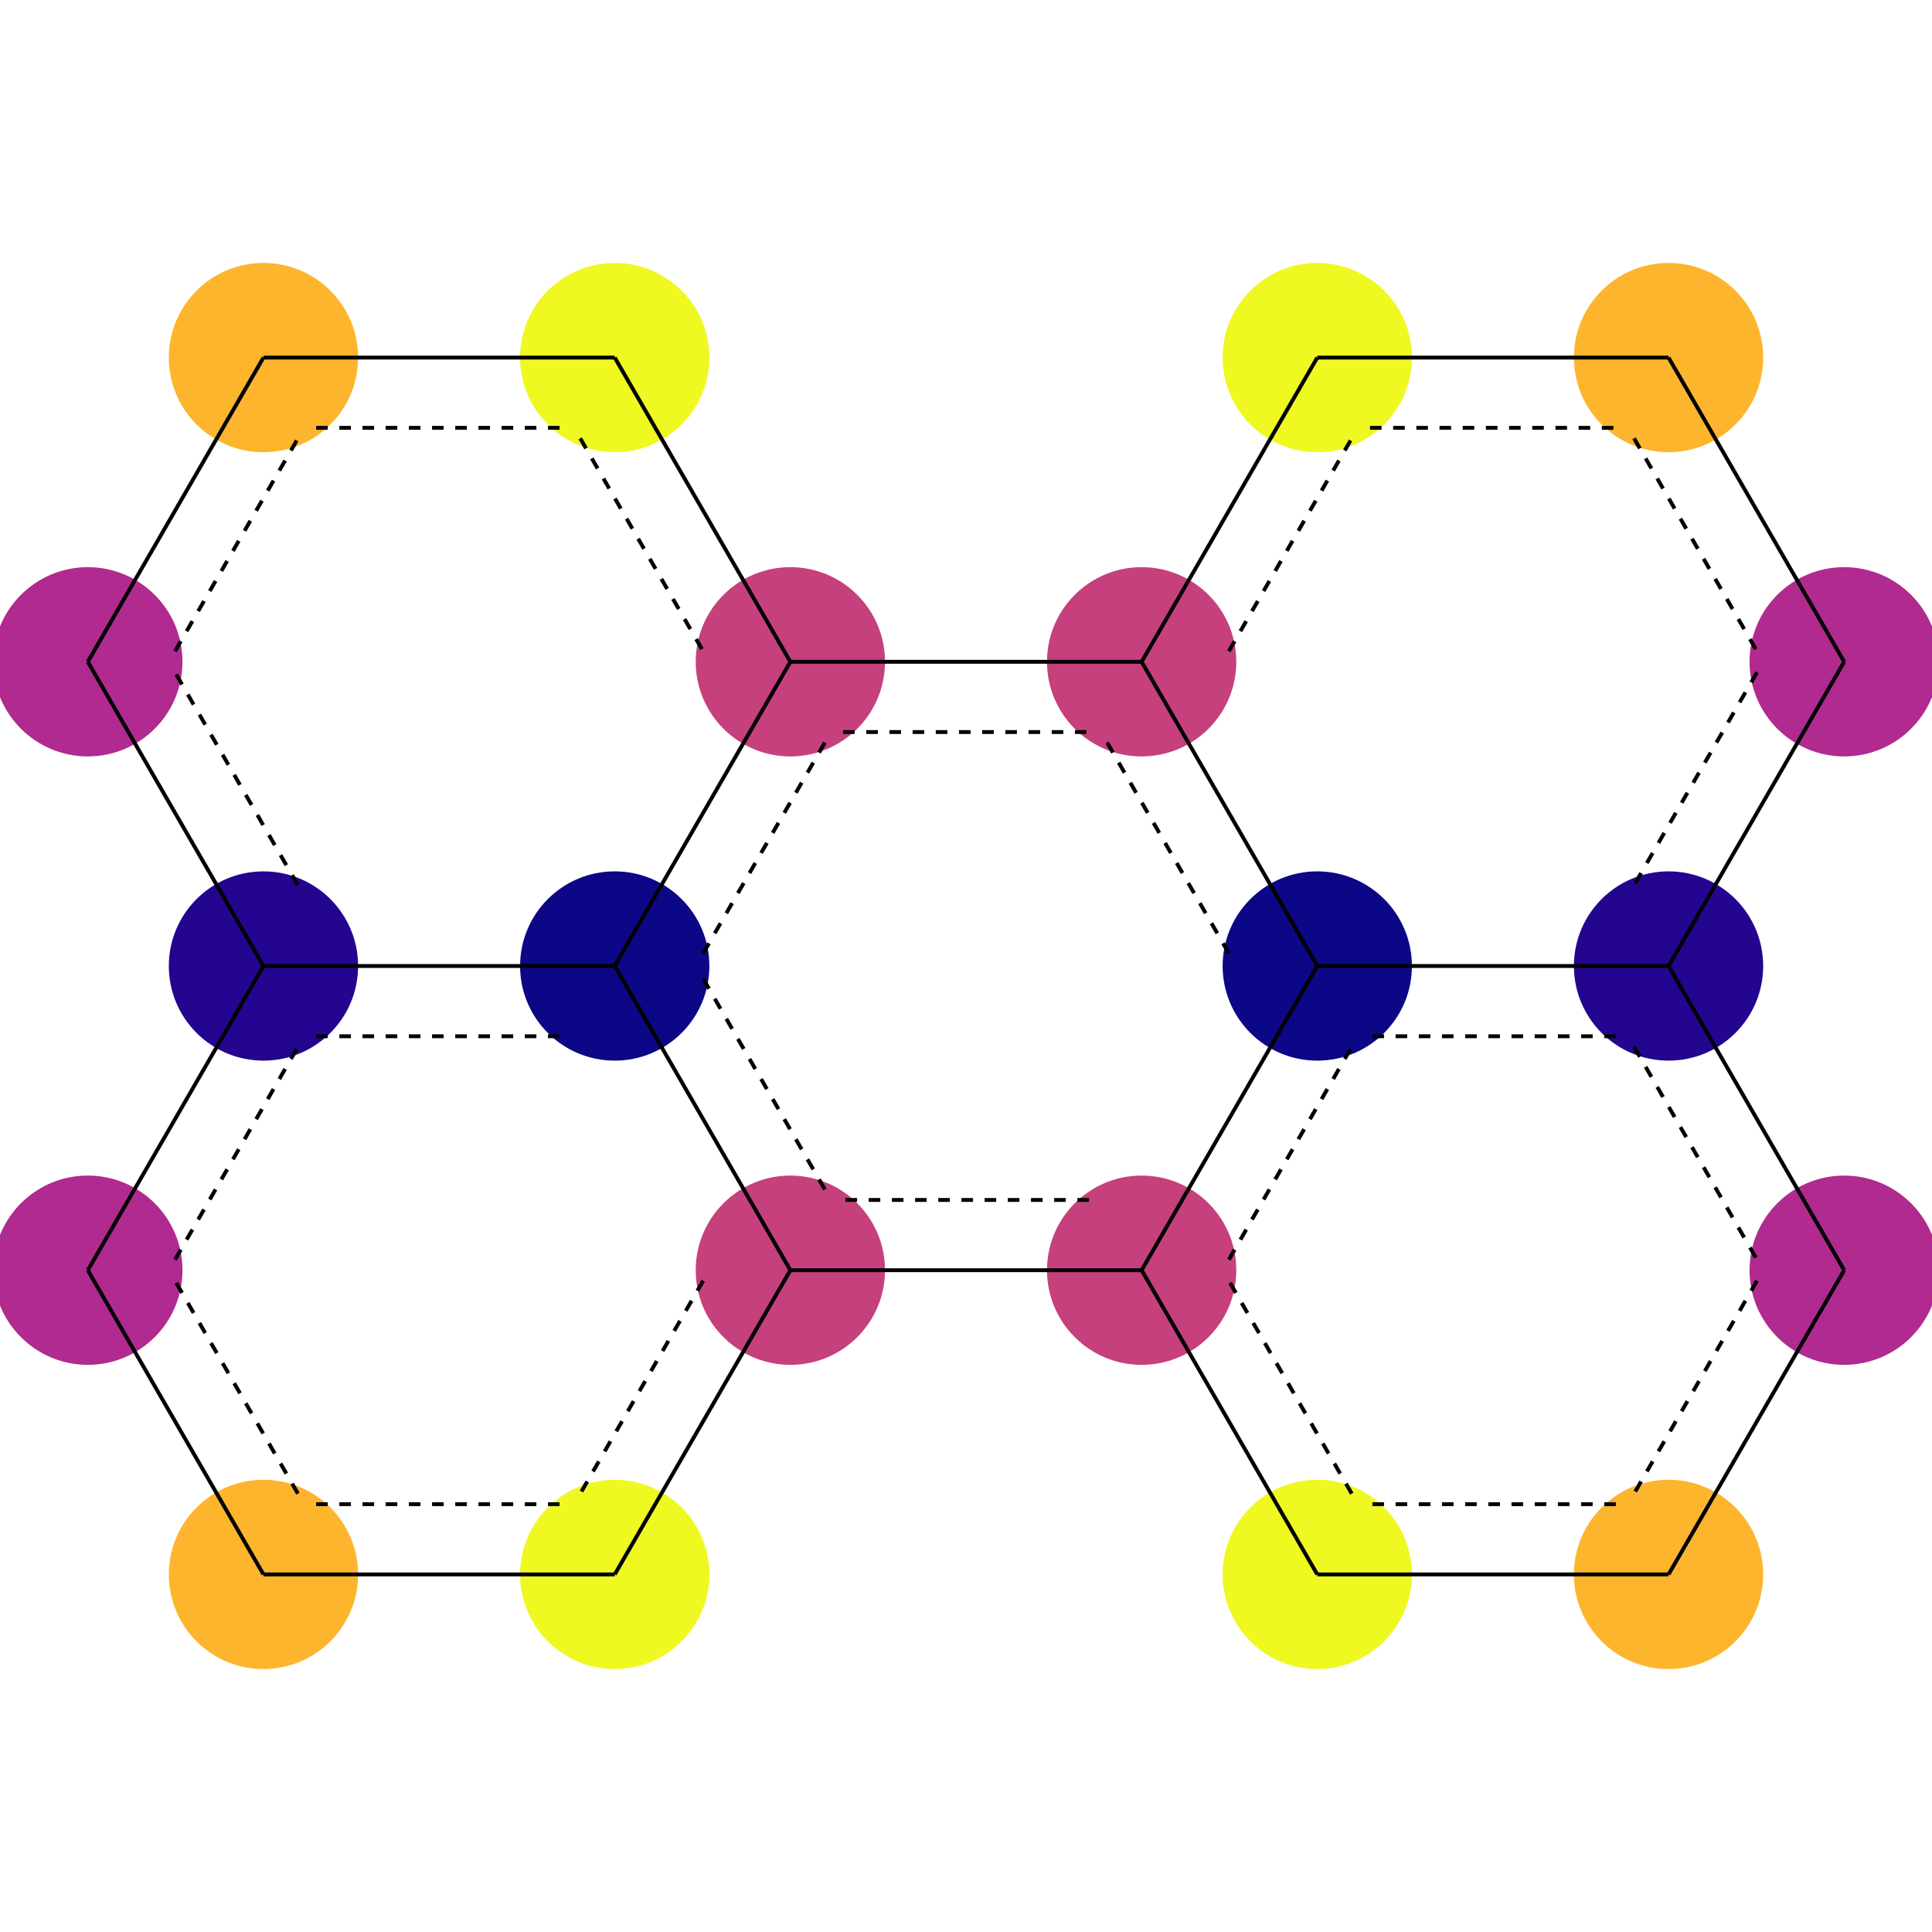 <?xml version='1.0' encoding='iso-8859-1'?>
<svg version='1.1' baseProfile='full'
              xmlns:svg='http://www.w3.org/2000/svg'
                      xmlns:rdkit='http://www.rdkit.org/xml'
                      xmlns:xlink='http://www.w3.org/1999/xlink'
                  xml:space='preserve'
width='1000px' height='1000px' >
<rect style='opacity:1.0;fill:#FFFFFF;stroke:none' width='1000' height='1000' x='0' y='0'> </rect>
<ellipse cx='136.364' cy='814.918' rx='48.485' ry='48.485' style='fill:#FDB52D;fill-rule:evenodd;stroke:#FDB52D;stroke-width:1px;stroke-linecap:butt;stroke-linejoin:miter;stroke-opacity:1' />
<ellipse cx='45.455' cy='657.459' rx='48.485' ry='48.485' style='fill:#B02A8F;fill-rule:evenodd;stroke:#B02A8F;stroke-width:1px;stroke-linecap:butt;stroke-linejoin:miter;stroke-opacity:1' />
<ellipse cx='136.364' cy='500' rx='48.485' ry='48.485' style='fill:#230590;fill-rule:evenodd;stroke:#230590;stroke-width:1px;stroke-linecap:butt;stroke-linejoin:miter;stroke-opacity:1' />
<ellipse cx='45.455' cy='342.541' rx='48.485' ry='48.485' style='fill:#B02A8F;fill-rule:evenodd;stroke:#B02A8F;stroke-width:1px;stroke-linecap:butt;stroke-linejoin:miter;stroke-opacity:1' />
<ellipse cx='136.364' cy='185.082' rx='48.485' ry='48.485' style='fill:#FDB52D;fill-rule:evenodd;stroke:#FDB52D;stroke-width:1px;stroke-linecap:butt;stroke-linejoin:miter;stroke-opacity:1' />
<ellipse cx='318.182' cy='185.082' rx='48.485' ry='48.485' style='fill:#EFF821;fill-rule:evenodd;stroke:#EFF821;stroke-width:1px;stroke-linecap:butt;stroke-linejoin:miter;stroke-opacity:1' />
<ellipse cx='409.091' cy='342.541' rx='48.485' ry='48.485' style='fill:#C5407D;fill-rule:evenodd;stroke:#C5407D;stroke-width:1px;stroke-linecap:butt;stroke-linejoin:miter;stroke-opacity:1' />
<ellipse cx='590.909' cy='342.541' rx='48.485' ry='48.485' style='fill:#C5407D;fill-rule:evenodd;stroke:#C5407D;stroke-width:1px;stroke-linecap:butt;stroke-linejoin:miter;stroke-opacity:1' />
<ellipse cx='681.818' cy='185.082' rx='48.485' ry='48.485' style='fill:#EFF821;fill-rule:evenodd;stroke:#EFF821;stroke-width:1px;stroke-linecap:butt;stroke-linejoin:miter;stroke-opacity:1' />
<ellipse cx='863.636' cy='185.082' rx='48.485' ry='48.485' style='fill:#FDB52D;fill-rule:evenodd;stroke:#FDB52D;stroke-width:1px;stroke-linecap:butt;stroke-linejoin:miter;stroke-opacity:1' />
<ellipse cx='954.545' cy='342.541' rx='48.485' ry='48.485' style='fill:#B02A8F;fill-rule:evenodd;stroke:#B02A8F;stroke-width:1px;stroke-linecap:butt;stroke-linejoin:miter;stroke-opacity:1' />
<ellipse cx='863.636' cy='500' rx='48.485' ry='48.485' style='fill:#230590;fill-rule:evenodd;stroke:#230590;stroke-width:1px;stroke-linecap:butt;stroke-linejoin:miter;stroke-opacity:1' />
<ellipse cx='954.545' cy='657.459' rx='48.485' ry='48.485' style='fill:#B02A8F;fill-rule:evenodd;stroke:#B02A8F;stroke-width:1px;stroke-linecap:butt;stroke-linejoin:miter;stroke-opacity:1' />
<ellipse cx='863.636' cy='814.918' rx='48.485' ry='48.485' style='fill:#FDB52D;fill-rule:evenodd;stroke:#FDB52D;stroke-width:1px;stroke-linecap:butt;stroke-linejoin:miter;stroke-opacity:1' />
<ellipse cx='681.818' cy='814.918' rx='48.485' ry='48.485' style='fill:#EFF821;fill-rule:evenodd;stroke:#EFF821;stroke-width:1px;stroke-linecap:butt;stroke-linejoin:miter;stroke-opacity:1' />
<ellipse cx='590.909' cy='657.459' rx='48.485' ry='48.485' style='fill:#C5407D;fill-rule:evenodd;stroke:#C5407D;stroke-width:1px;stroke-linecap:butt;stroke-linejoin:miter;stroke-opacity:1' />
<ellipse cx='409.091' cy='657.459' rx='48.485' ry='48.485' style='fill:#C5407D;fill-rule:evenodd;stroke:#C5407D;stroke-width:1px;stroke-linecap:butt;stroke-linejoin:miter;stroke-opacity:1' />
<ellipse cx='318.182' cy='814.918' rx='48.485' ry='48.485' style='fill:#EFF821;fill-rule:evenodd;stroke:#EFF821;stroke-width:1px;stroke-linecap:butt;stroke-linejoin:miter;stroke-opacity:1' />
<ellipse cx='318.182' cy='500' rx='48.485' ry='48.485' style='fill:#0C0786;fill-rule:evenodd;stroke:#0C0786;stroke-width:1px;stroke-linecap:butt;stroke-linejoin:miter;stroke-opacity:1' />
<ellipse cx='681.818' cy='500' rx='48.485' ry='48.485' style='fill:#0C0786;fill-rule:evenodd;stroke:#0C0786;stroke-width:1px;stroke-linecap:butt;stroke-linejoin:miter;stroke-opacity:1' />
<path d='M 136.364,814.918 45.455,657.459' style='fill:none;fill-rule:evenodd;stroke:#000000;stroke-width:2px;stroke-linecap:butt;stroke-linejoin:miter;stroke-opacity:1' />
<path d='M 154.219,773.118 90.583,662.896' style='fill:none;fill-rule:evenodd;stroke:#000000;stroke-width:2px;stroke-linecap:butt;stroke-linejoin:miter;stroke-opacity:1;stroke-dasharray:6,6' />
<path d='M 136.364,814.918 318.182,814.918' style='fill:none;fill-rule:evenodd;stroke:#000000;stroke-width:2px;stroke-linecap:butt;stroke-linejoin:miter;stroke-opacity:1' />
<path d='M 163.636,778.555 290.909,778.555' style='fill:none;fill-rule:evenodd;stroke:#000000;stroke-width:2px;stroke-linecap:butt;stroke-linejoin:miter;stroke-opacity:1;stroke-dasharray:6,6' />
<path d='M 45.455,657.459 136.364,500' style='fill:none;fill-rule:evenodd;stroke:#000000;stroke-width:2px;stroke-linecap:butt;stroke-linejoin:miter;stroke-opacity:1' />
<path d='M 90.583,652.022 154.219,541.801' style='fill:none;fill-rule:evenodd;stroke:#000000;stroke-width:2px;stroke-linecap:butt;stroke-linejoin:miter;stroke-opacity:1;stroke-dasharray:6,6' />
<path d='M 136.364,500 45.455,342.541' style='fill:none;fill-rule:evenodd;stroke:#000000;stroke-width:2px;stroke-linecap:butt;stroke-linejoin:miter;stroke-opacity:1' />
<path d='M 154.219,458.199 90.583,347.978' style='fill:none;fill-rule:evenodd;stroke:#000000;stroke-width:2px;stroke-linecap:butt;stroke-linejoin:miter;stroke-opacity:1;stroke-dasharray:6,6' />
<path d='M 136.364,500 318.182,500' style='fill:none;fill-rule:evenodd;stroke:#000000;stroke-width:2px;stroke-linecap:butt;stroke-linejoin:miter;stroke-opacity:1' />
<path d='M 163.636,536.364 290.909,536.364' style='fill:none;fill-rule:evenodd;stroke:#000000;stroke-width:2px;stroke-linecap:butt;stroke-linejoin:miter;stroke-opacity:1;stroke-dasharray:6,6' />
<path d='M 45.455,342.541 136.364,185.082' style='fill:none;fill-rule:evenodd;stroke:#000000;stroke-width:2px;stroke-linecap:butt;stroke-linejoin:miter;stroke-opacity:1' />
<path d='M 90.583,337.104 154.219,226.882' style='fill:none;fill-rule:evenodd;stroke:#000000;stroke-width:2px;stroke-linecap:butt;stroke-linejoin:miter;stroke-opacity:1;stroke-dasharray:6,6' />
<path d='M 136.364,185.082 318.182,185.082' style='fill:none;fill-rule:evenodd;stroke:#000000;stroke-width:2px;stroke-linecap:butt;stroke-linejoin:miter;stroke-opacity:1' />
<path d='M 163.636,221.445 290.909,221.445' style='fill:none;fill-rule:evenodd;stroke:#000000;stroke-width:2px;stroke-linecap:butt;stroke-linejoin:miter;stroke-opacity:1;stroke-dasharray:6,6' />
<path d='M 318.182,185.082 409.091,342.541' style='fill:none;fill-rule:evenodd;stroke:#000000;stroke-width:2px;stroke-linecap:butt;stroke-linejoin:miter;stroke-opacity:1' />
<path d='M 300.326,226.882 363.963,337.104' style='fill:none;fill-rule:evenodd;stroke:#000000;stroke-width:2px;stroke-linecap:butt;stroke-linejoin:miter;stroke-opacity:1;stroke-dasharray:6,6' />
<path d='M 409.091,342.541 590.909,342.541' style='fill:none;fill-rule:evenodd;stroke:#000000;stroke-width:2px;stroke-linecap:butt;stroke-linejoin:miter;stroke-opacity:1' />
<path d='M 436.364,378.904 563.636,378.904' style='fill:none;fill-rule:evenodd;stroke:#000000;stroke-width:2px;stroke-linecap:butt;stroke-linejoin:miter;stroke-opacity:1;stroke-dasharray:6,6' />
<path d='M 409.091,342.541 318.182,500' style='fill:none;fill-rule:evenodd;stroke:#000000;stroke-width:2px;stroke-linecap:butt;stroke-linejoin:miter;stroke-opacity:1' />
<path d='M 426.946,384.342 363.31,494.563' style='fill:none;fill-rule:evenodd;stroke:#000000;stroke-width:2px;stroke-linecap:butt;stroke-linejoin:miter;stroke-opacity:1;stroke-dasharray:6,6' />
<path d='M 590.909,342.541 681.818,185.082' style='fill:none;fill-rule:evenodd;stroke:#000000;stroke-width:2px;stroke-linecap:butt;stroke-linejoin:miter;stroke-opacity:1' />
<path d='M 636.037,337.104 699.674,226.882' style='fill:none;fill-rule:evenodd;stroke:#000000;stroke-width:2px;stroke-linecap:butt;stroke-linejoin:miter;stroke-opacity:1;stroke-dasharray:6,6' />
<path d='M 590.909,342.541 681.818,500' style='fill:none;fill-rule:evenodd;stroke:#000000;stroke-width:2px;stroke-linecap:butt;stroke-linejoin:miter;stroke-opacity:1' />
<path d='M 573.054,384.342 636.69,494.563' style='fill:none;fill-rule:evenodd;stroke:#000000;stroke-width:2px;stroke-linecap:butt;stroke-linejoin:miter;stroke-opacity:1;stroke-dasharray:6,6' />
<path d='M 681.818,185.082 863.636,185.082' style='fill:none;fill-rule:evenodd;stroke:#000000;stroke-width:2px;stroke-linecap:butt;stroke-linejoin:miter;stroke-opacity:1' />
<path d='M 709.091,221.445 836.364,221.445' style='fill:none;fill-rule:evenodd;stroke:#000000;stroke-width:2px;stroke-linecap:butt;stroke-linejoin:miter;stroke-opacity:1;stroke-dasharray:6,6' />
<path d='M 863.636,185.082 954.545,342.541' style='fill:none;fill-rule:evenodd;stroke:#000000;stroke-width:2px;stroke-linecap:butt;stroke-linejoin:miter;stroke-opacity:1' />
<path d='M 845.781,226.882 909.417,337.104' style='fill:none;fill-rule:evenodd;stroke:#000000;stroke-width:2px;stroke-linecap:butt;stroke-linejoin:miter;stroke-opacity:1;stroke-dasharray:6,6' />
<path d='M 954.545,342.541 863.636,500' style='fill:none;fill-rule:evenodd;stroke:#000000;stroke-width:2px;stroke-linecap:butt;stroke-linejoin:miter;stroke-opacity:1' />
<path d='M 909.417,347.978 845.781,458.199' style='fill:none;fill-rule:evenodd;stroke:#000000;stroke-width:2px;stroke-linecap:butt;stroke-linejoin:miter;stroke-opacity:1;stroke-dasharray:6,6' />
<path d='M 863.636,500 954.545,657.459' style='fill:none;fill-rule:evenodd;stroke:#000000;stroke-width:2px;stroke-linecap:butt;stroke-linejoin:miter;stroke-opacity:1' />
<path d='M 845.781,541.801 909.417,652.022' style='fill:none;fill-rule:evenodd;stroke:#000000;stroke-width:2px;stroke-linecap:butt;stroke-linejoin:miter;stroke-opacity:1;stroke-dasharray:6,6' />
<path d='M 863.636,500 681.818,500' style='fill:none;fill-rule:evenodd;stroke:#000000;stroke-width:2px;stroke-linecap:butt;stroke-linejoin:miter;stroke-opacity:1' />
<path d='M 836.364,536.364 709.091,536.364' style='fill:none;fill-rule:evenodd;stroke:#000000;stroke-width:2px;stroke-linecap:butt;stroke-linejoin:miter;stroke-opacity:1;stroke-dasharray:6,6' />
<path d='M 954.545,657.459 863.636,814.918' style='fill:none;fill-rule:evenodd;stroke:#000000;stroke-width:2px;stroke-linecap:butt;stroke-linejoin:miter;stroke-opacity:1' />
<path d='M 909.417,662.896 845.781,773.118' style='fill:none;fill-rule:evenodd;stroke:#000000;stroke-width:2px;stroke-linecap:butt;stroke-linejoin:miter;stroke-opacity:1;stroke-dasharray:6,6' />
<path d='M 863.636,814.918 681.818,814.918' style='fill:none;fill-rule:evenodd;stroke:#000000;stroke-width:2px;stroke-linecap:butt;stroke-linejoin:miter;stroke-opacity:1' />
<path d='M 836.364,778.555 709.091,778.555' style='fill:none;fill-rule:evenodd;stroke:#000000;stroke-width:2px;stroke-linecap:butt;stroke-linejoin:miter;stroke-opacity:1;stroke-dasharray:6,6' />
<path d='M 681.818,814.918 590.909,657.459' style='fill:none;fill-rule:evenodd;stroke:#000000;stroke-width:2px;stroke-linecap:butt;stroke-linejoin:miter;stroke-opacity:1' />
<path d='M 699.674,773.118 636.037,662.896' style='fill:none;fill-rule:evenodd;stroke:#000000;stroke-width:2px;stroke-linecap:butt;stroke-linejoin:miter;stroke-opacity:1;stroke-dasharray:6,6' />
<path d='M 590.909,657.459 409.091,657.459' style='fill:none;fill-rule:evenodd;stroke:#000000;stroke-width:2px;stroke-linecap:butt;stroke-linejoin:miter;stroke-opacity:1' />
<path d='M 563.636,621.096 436.364,621.096' style='fill:none;fill-rule:evenodd;stroke:#000000;stroke-width:2px;stroke-linecap:butt;stroke-linejoin:miter;stroke-opacity:1;stroke-dasharray:6,6' />
<path d='M 590.909,657.459 681.818,500' style='fill:none;fill-rule:evenodd;stroke:#000000;stroke-width:2px;stroke-linecap:butt;stroke-linejoin:miter;stroke-opacity:1' />
<path d='M 636.037,652.022 699.674,541.801' style='fill:none;fill-rule:evenodd;stroke:#000000;stroke-width:2px;stroke-linecap:butt;stroke-linejoin:miter;stroke-opacity:1;stroke-dasharray:6,6' />
<path d='M 409.091,657.459 318.182,814.918' style='fill:none;fill-rule:evenodd;stroke:#000000;stroke-width:2px;stroke-linecap:butt;stroke-linejoin:miter;stroke-opacity:1' />
<path d='M 363.963,662.896 300.326,773.118' style='fill:none;fill-rule:evenodd;stroke:#000000;stroke-width:2px;stroke-linecap:butt;stroke-linejoin:miter;stroke-opacity:1;stroke-dasharray:6,6' />
<path d='M 409.091,657.459 318.182,500' style='fill:none;fill-rule:evenodd;stroke:#000000;stroke-width:2px;stroke-linecap:butt;stroke-linejoin:miter;stroke-opacity:1' />
<path d='M 426.946,615.658 363.31,505.437' style='fill:none;fill-rule:evenodd;stroke:#000000;stroke-width:2px;stroke-linecap:butt;stroke-linejoin:miter;stroke-opacity:1;stroke-dasharray:6,6' />
</svg>
